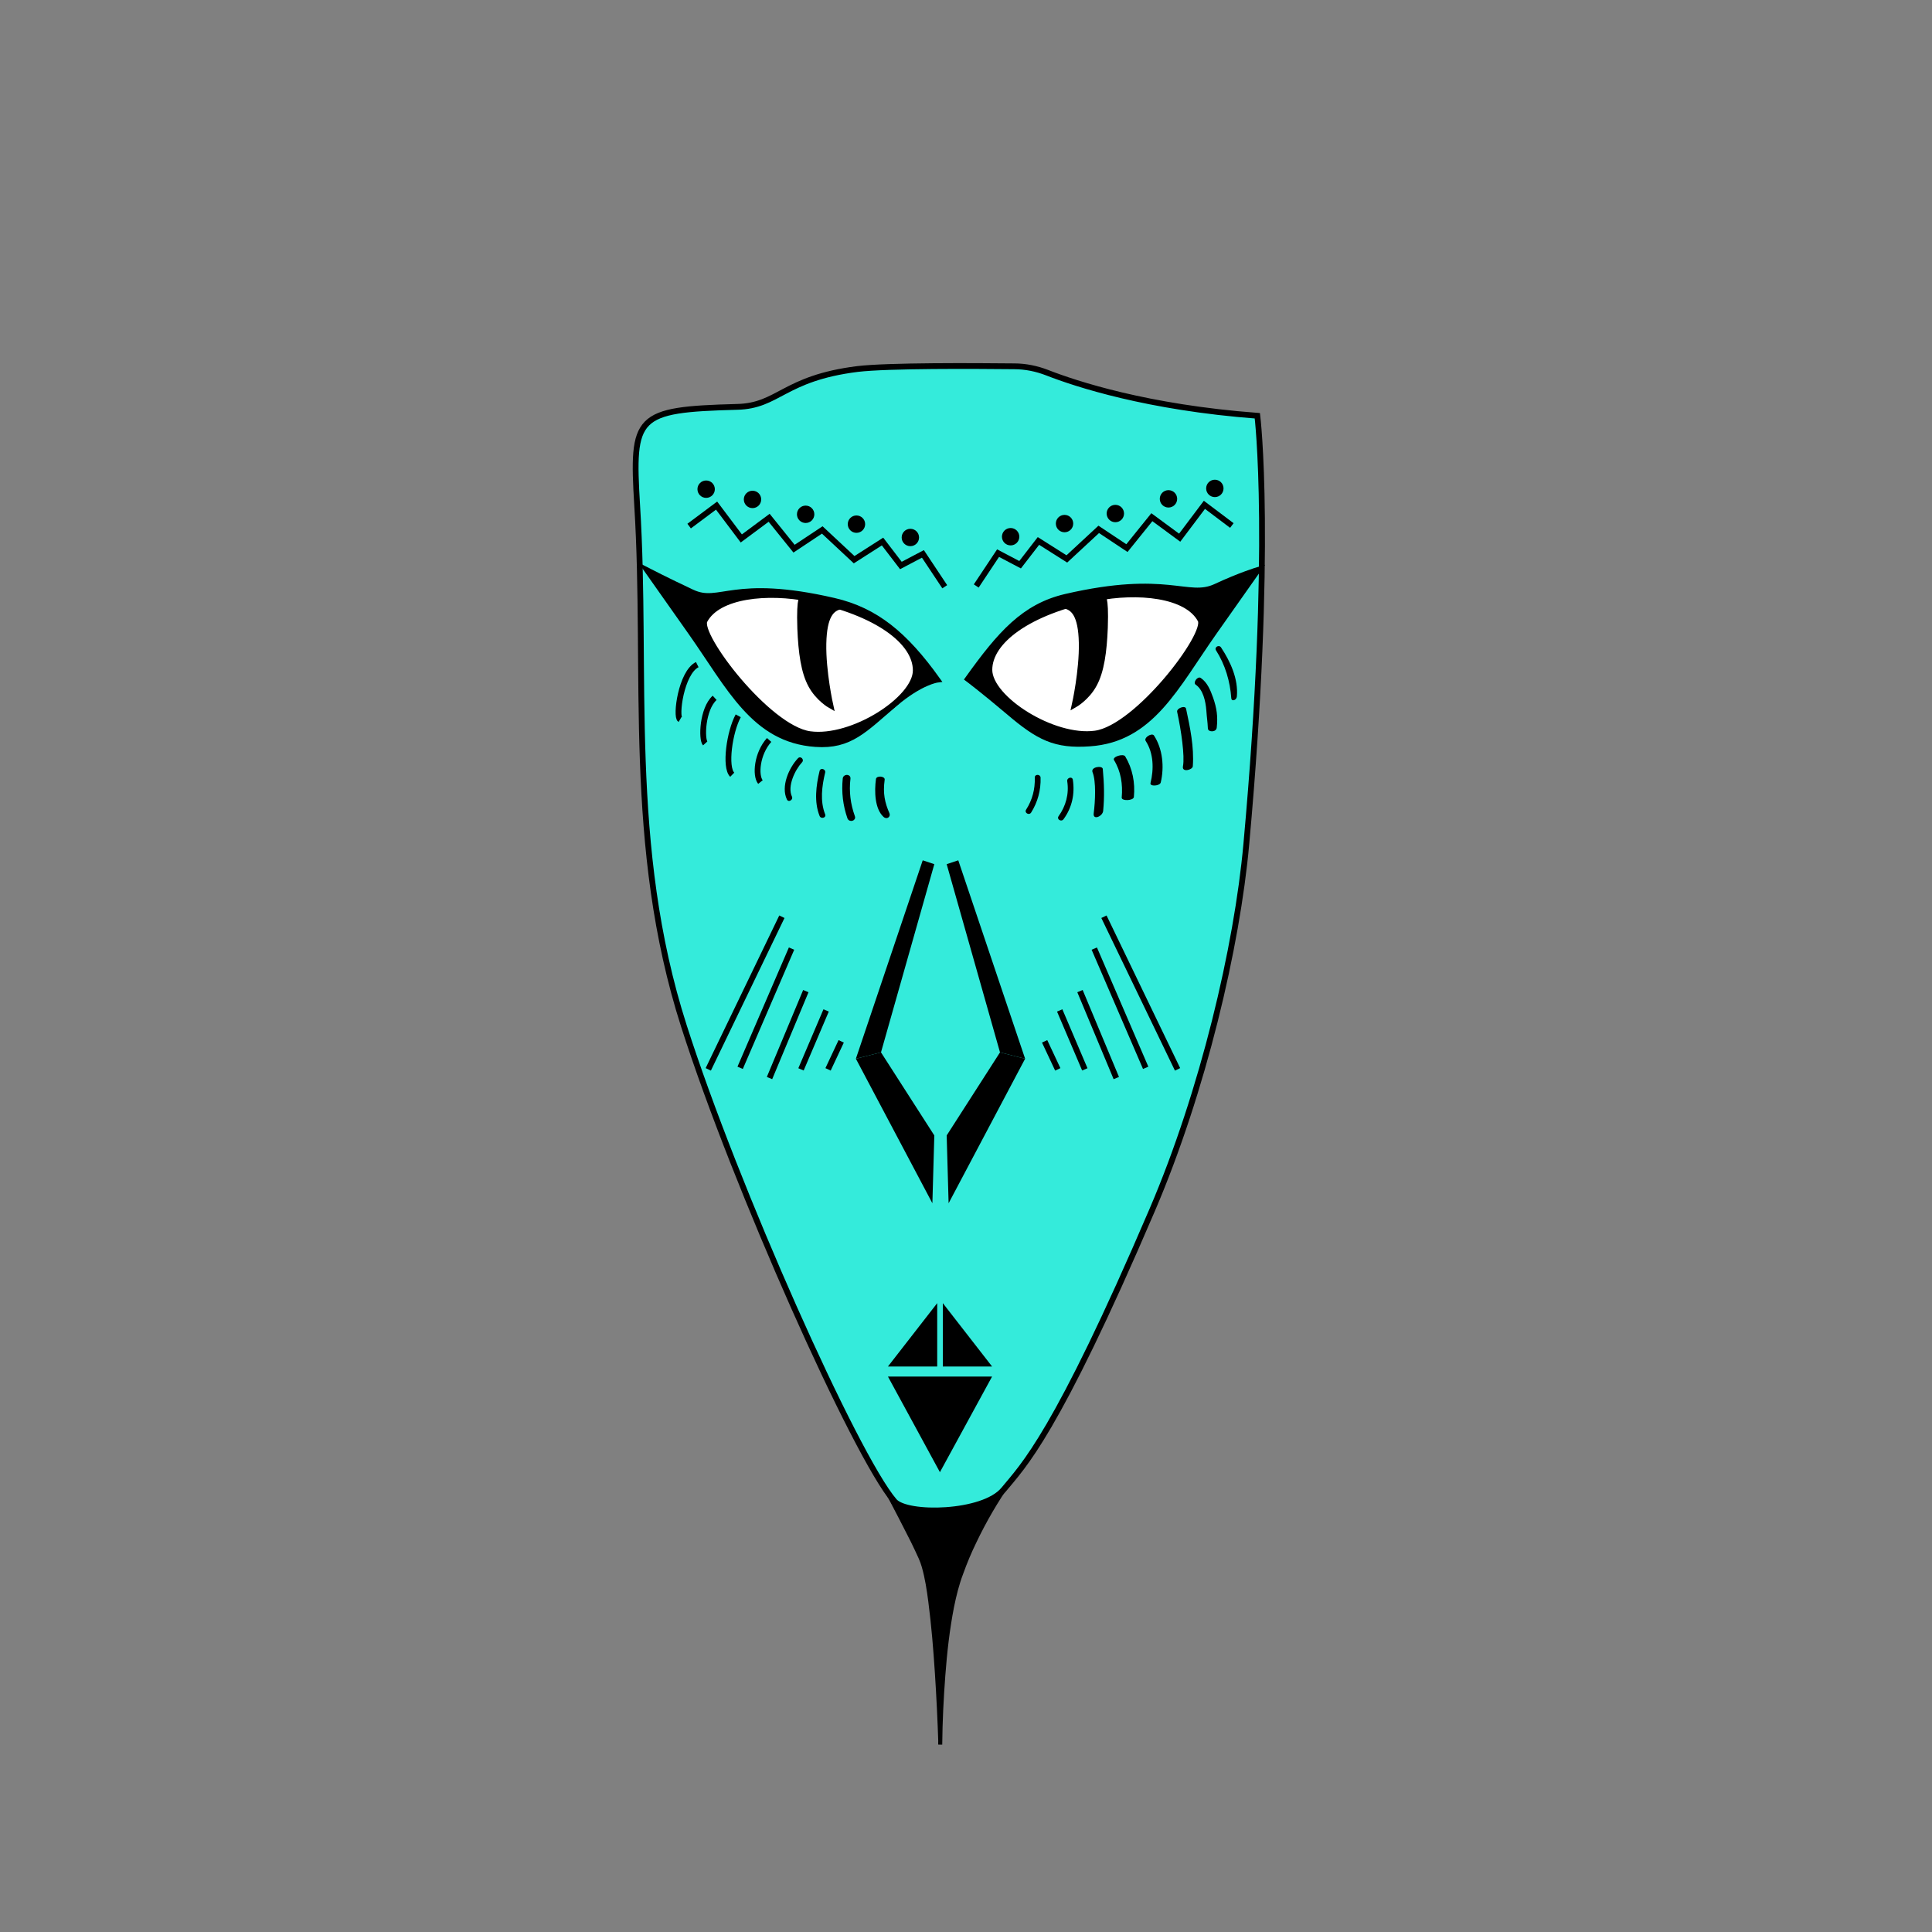 
<svg version="1.1" xmlns="http://www.w3.org/2000/svg" xmlns:xlink="http://www.w3.org/1999/xlink" x="0px" y="0px"
	 viewBox="0 0 1000 1000" style="enable-background:new 0 0 1000 1000;" xml:space="preserve">
<rect x="0" y="0" width="1000" height="1000" fill="#808080" stroke="none"/>
<style type="text/css">
	.st0{fill-rule:evenodd;clip-rule:evenodd;}
	.st1{fill-rule:evenodd;clip-rule:evenodd;fill:#34ebdb;stroke:#000000;stroke-width:3;stroke-miterlimit:10;}
	.st2{fill-rule:evenodd;clip-rule:evenodd;stroke:#000000;stroke-width:3;stroke-miterlimit:10;}
	.st3{fill-rule:evenodd;clip-rule:evenodd;fill:#FFFFFF;stroke:#000000;stroke-width:3;stroke-miterlimit:10;}
	.st4{fill-rule:evenodd;clip-rule:evenodd;fill:none;stroke:#000000;stroke-width:3;stroke-miterlimit:10;}
	.st5{stroke:#000000;stroke-miterlimit:10;}
	.st6{fill:none;stroke:#000000;stroke-width:3;stroke-miterlimit:10;}
	.st7{fill:none;stroke:#000000;stroke-width:9;stroke-linecap:round;stroke-miterlimit:10;}
	.st8{display:none;}
	.st9{display:inline;}
</style>
<g id="Bckground_lines">
	<g>
		<path class="st0" d="M452.3,761.5c0,0,19.6,35.2,24.3,46.8c7.5,18.8,10.1,94.9,10.1,94.9s0-58.3,9.5-86.3s26-50,26-50l-10.3,10.3
			c-1.4,1.3-10.2,3.3-15.1,4.7c-3.6,1.1-19.8,1.2-24.5,0.5C466.9,781.7,452.3,761.5,452.3,761.5z"/>
		<path d="M452.3,761.6c0.1,0.1,0.2,0.1,0.2,0.1c0,0,0.1,0.1,0.1,0.2l0.3,0.5l0.6,1l1.1,2l2.3,4l4.5,8.1c3,5.4,5.9,10.9,8.7,16.4
			c1.4,2.7,2.8,5.5,4.2,8.3c1.3,2.8,2.7,5.6,3.6,8.6c1.8,6,2.8,12.1,3.7,18.2c1.8,12.3,2.9,24.6,3.8,36.9c0.9,12.3,1.6,24.7,2.2,37
			l-2,0c0-12,0.5-24,1.3-35.9c0.8-12,2-23.9,4.2-35.8c1.1-5.9,2.5-11.9,4.6-17.6c2-5.7,4.3-11.3,6.9-16.7c2.6-5.4,5.5-10.8,8.5-15.9
			c3.1-5.2,6.3-10.2,9.9-15.1l2.1,1.8l-7.5,7.4l-1.9,1.8l-0.9,0.9c-0.6,0.5-1.1,0.7-1.5,0.9c-1.8,0.7-3.5,1.2-5.2,1.6l-5.1,1.3
			l-2.5,0.7l-1.3,0.3c-0.4,0.1-1,0.3-1.4,0.3c-3.6,0.5-7.1,0.5-10.7,0.5c-3.5,0-7-0.1-10.6-0.3c-0.9-0.1-1.7-0.1-2.8-0.3
			c-1-0.3-1.8-0.8-2.6-1.4c-1.5-1.1-2.8-2.3-4-3.6c-2.4-2.6-4.7-5.3-6.8-8.1c-1.1-1.4-2.1-2.8-3.2-4.2l-1.5-2.1l-0.8-1.1l-0.4-0.5
			l-0.2-0.3l-0.1-0.1l0-0.1C452.1,761.6,452.3,761.7,452.3,761.6z M452.2,761.4c0.1,0,0.3,0.1,0.3,0.1l0.1,0.1l0.1,0.1l0.2,0.3
			l0.4,0.5l0.8,1l1.7,2c1.1,1.4,2.2,2.7,3.4,4c2.3,2.6,4.6,5.3,7.1,7.7c1.3,1.2,2.5,2.4,3.9,3.3c0.7,0.5,1.4,0.9,2.1,1
			c0.7,0.1,1.6,0.2,2.5,0.2c3.5,0.1,7,0.1,10.4,0c3.5-0.1,7-0.3,10.3-0.8c0.4-0.1,0.7-0.2,1.1-0.3l1.3-0.4l2.5-0.7l5.1-1.4
			c1.7-0.5,3.4-1,4.8-1.6c0.3-0.1,0.7-0.4,0.8-0.4l0.9-0.9l1.8-1.9l7.4-7.5l2.1,1.8c-6.8,9.7-12.8,20-17.9,30.7
			c-2.6,5.3-4.9,10.8-6.9,16.4c-2.1,5.5-3.5,11.2-4.7,17.1c-2.3,11.7-3.6,23.5-4.5,35.4c-0.9,11.9-1.5,23.9-1.6,35.8l-2,0
			c-0.4-12.3-1-24.7-1.8-37c-0.8-12.3-1.8-24.6-3.4-36.9c-0.8-6.1-1.7-12.2-3.4-18.1c-0.8-2.9-2.2-5.7-3.5-8.5
			c-1.3-2.8-2.7-5.6-4.1-8.3c-2.8-5.5-5.6-11-8.5-16.5l-4.4-8.2l-2.2-4.1l-1.1-2l-0.6-1l-0.3-0.5c0-0.1-0.1-0.2-0.2-0.3
			C452.2,761.6,452.2,761.5,452.2,761.4z"/>
	</g>
	<path class="st1" d="M650.8,215.2c-57.1-4.3-93.9-16.5-108.8-22.3c-5.4-2.1-11.2-3.3-17.1-3.3c-20-0.2-65.3-0.5-81.1,1.4
		c-38.3,4.8-40.7,19.1-62.3,19.6c-52.6,1.4-54.5,4.5-51.7,51.1c5.4,86.6-5.7,176.1,24.2,269.4c26.6,83.2,88.7,222.4,108.9,245.9
		c6.4,7.5,46.1,6.8,56.6-6c10.1-12.3,27-28.2,77-145c26.1-61,43.8-135.8,48.6-189.2C659.1,282.4,650.8,215.2,650.8,215.2z"/>
	<path class="st2" d="M485.1,351.8c-16.7-23.3-31.8-35.8-53.4-40.8c-52.7-12.2-59,2.4-73.5-4.4c-12.6-5.9-23.1-11.3-23.1-11.3
		s0,0,22.5,31.9c20.1,28.5,32.7,55.7,64.5,57.9c18,1.3,25.4-7.6,41-20.8C476.5,352.9,485.1,351.8,485.1,351.8z"/>
	<path class="st3" d="M474,347c0,14.9-33,36-54.8,33c-21.7-3-58.5-51.3-54.5-58.8c7-13.2,32.7-15.6,54.2-11.3
		C453.8,317,474,332.1,474,347z"/>
	<path class="st2" d="M435.5,313.8c-5.1,0.8-9,4.8-9.3,19.3s3.6,32,3.6,32s-6.3-3.6-10-10.5c-3.7-6.8-5.1-16.8-5.6-29.3
		c-0.6-17.5,1.4-15.9,1.4-15.9L435.5,313.8z"/>
	<g>
		<path class="st2" d="M501,351.4c16.7-23.3,29.1-37.5,50.7-42.5c52.7-12.2,63,1.5,77.5-5.2c12.6-5.9,21.9-8.7,21.9-8.7
			s0,0-22.5,31.9c-20.1,28.5-32.7,55.7-64.5,57.9c-18,1.3-26.5-3.1-42-16.3C508.5,357,501,351.4,501,351.4z"/>
		<path class="st3" d="M512.1,346.7c0,14.9,33,36,54.8,33c21.7-3,58.5-51.3,54.5-58.8c-7-13.2-32.7-15.6-54.2-11.3
			C532.3,316.6,512.1,331.8,512.1,346.7z"/>
		<path class="st2" d="M550.6,313.4c5.1,0.8,9,4.8,9.3,19.3s-3.6,32-3.6,32s6.3-3.6,10-10.5c3.7-6.8,5.1-16.8,5.6-29.3
			c0.6-17.5-1.4-15.9-1.4-15.9L550.6,313.4z"/>
	</g>
	<path class="st4" d="M360.9,344c-8.4,4.2-11.3,27-8.9,28.4"/>
	<path class="st4" d="M369.9,361.2c-6.4,5.8-6.9,21.4-4.9,23.6"/>
	<path class="st4" d="M382.1,370.5c-4.5,8.3-7.1,26.6-3.1,30.5"/>
	<path class="st4" d="M398.1,383c-6.3,7-7.3,18.3-4.5,21.8"/>
	<g>
		<g>
			<path d="M413,392.5c-4.7,5-8.9,14.6-5.7,21.3c0.8,1.7,3.4,0.2,2.6-1.5c-2.5-5.3,1.6-13.8,5.2-17.7
				C416.5,393.2,414.4,391,413,392.5L413,392.5z"/>
		</g>
	</g>
	<g>
		<g>
			<path d="M424.2,399.1c-1.8,7.5-2.9,15.9,0,23.2c0.7,1.8,3.6,1,2.9-0.8c-2.7-6.8-1.7-14.6,0-21.6
				C427.5,398,424.6,397.2,424.2,399.1L424.2,399.1z"/>
		</g>
	</g>
	<path d="M640.2,360.5c0.8-9-3.3-18-8.2-25.4c-1.1-1.6-3.6-0.1-2.6,1.5c4.8,7.5,7.3,16.2,7.9,24.7
		C637.4,363.3,640,362.5,640.2,360.5z"/>
	<path d="M627.9,361.1c-1.4-3.9-3-7.9-6.4-10.2c-1.6-1.1-4.2,2.4-2.6,3.5c3.8,2.6,5.1,8.4,5.5,13.3c0.3,4.4,0.6,5.3,0.8,9.4
		c0.1,1.9,4.4,2.1,4.6-0.6C630.4,370.8,629.8,366.6,627.9,361.1z"/>
	<path d="M613.9,366.8c-0.4-1.9-5.1-0.2-4.6,1.7c2.1,9.6,4,22.9,3,28.1c-0.7,3.4,5,1.9,5.1,0C618.1,386.5,616,376.7,613.9,366.8z"/>
	<path d="M597.3,380.7c-1.1-1.6-5.4,1.1-4.3,2.8c4.1,6.3,4.3,14.5,2.5,21.8c-0.5,1.9,4.8,1.6,5.3-0.3
		C602.7,397,601.8,387.6,597.3,380.7z"/>
	<path d="M582.4,391.5c-1-1.6-6.8,0.2-5.8,1.9c3.6,5.9,4.6,12.5,4,19.4c-0.2,1.9,6.1,1.7,6.3-0.3
		C587.6,405.1,586.2,397.8,582.4,391.5z"/>
	<path d="M570.8,398c-0.2-1.9-6.4-1.1-5.3,1.7c1.9,4.7,1.4,15,0.6,21.3c-0.5,3.7,4.6,1.6,4.9-1.3C571.7,412.3,571.5,405.7,570.8,398
		z"/>
	<path d="M555.3,403.6c-0.3-1.9-3.2-1.1-2.9,0.8c1,6.5-0.7,12.8-4.5,18.1c-1.1,1.6,1.5,3.1,2.6,1.5
		C554.9,418,556.4,410.9,555.3,403.6z"/>
	<path d="M538.6,402.5c-0.1-1.9-3.1-1.9-3,0c0.2,6-1.3,11.6-4.5,16.6c-1,1.6,1.5,3.1,2.6,1.5C537.1,415.2,538.8,409,538.6,402.5z"/>
	<path d="M460.4,421c-2.4-5.5-3.5-10.3-2.5-17.4c0.3-1.9-4.2-2.3-4.5-0.4c-0.9,6.5-0.6,15.5,3.9,19.6
		C459,424.4,461.1,422.8,460.4,421z"/>
	<path class="st5" d="M442,422.6c-2.3-6.4-3.1-12.9-2.3-19.6c0.2-1.9-2.8-1.9-3,0c-0.7,7,0.1,13.8,2.4,20.4
		C439.8,425.2,442.7,424.4,442,422.6z"/>
	<path class="st6" d="M534.7,546.3"/>
	<path class="st6" d="M502.7,449"/>
	<path class="st7" d="M530.8,550.3"/>
	<polygon points="517.6,544.7 490,587.7 491,622.8 530.6,548 	"/>
	<polygon points="490,447.3 496,445.3 530.6,548 517.6,544.7 	"/>
	<polygon points="456,544.7 483.6,587.7 482.6,622.8 443,548 	"/>
	<polygon points="483.6,447.3 477.6,445.3 443,548 456,544.7 	"/>
	<g>
		<polyline class="st4" points="356.7,272.3 370.9,261.7 383.7,278.7 398.1,268 411,284 425.6,274.3 442.1,289.7 456.8,280.3 
			466.3,292.7 477.7,286.7 489,303.7 		"/>
		<circle class="st0" cx="365.5" cy="253.2" r="4.5"/>
		<circle class="st0" cx="389.5" cy="258.5" r="4.5"/>
		<circle class="st0" cx="417" cy="266.2" r="4.5"/>
		<circle class="st0" cx="443.3" cy="271.3" r="4.5"/>
		<circle class="st0" cx="471.2" cy="278.2" r="4.5"/>
	</g>
	<g>
		<polyline class="st4" points="637.6,272 623.4,261.3 610.6,278.3 596.2,267.7 583.3,283.7 568.7,274 552.2,289.3 537.5,280 
			528,292.3 516.6,286.3 505.3,303.3 		"/>
		<circle class="st0" cx="628.8" cy="252.8" r="4.5"/>
		<circle class="st0" cx="604.8" cy="258.2" r="4.5"/>
		<circle class="st0" cx="577.3" cy="265.8" r="4.5"/>
		<circle class="st0" cx="551" cy="271" r="4.5"/>
		<circle class="st0" cx="523.1" cy="277.8" r="4.5"/>
	</g>
	<polygon class="st0" points="488,674.5 488,707.3 513.5,707.3 	"/>
	<polygon class="st0" points="485.1,674.5 485.1,707.3 459.6,707.3 	"/>
	<polygon class="st0" points="459.6,712.5 513.5,712.5 486.5,762 	"/>
</g>
<g id="Layer_2">
	<g>
		<g>
			<g class="st8">
				<g class="st9">
					<line class="st6" x1="-130" y1="468.6" x2="976.1" y2="468.6"/>
				</g>
				<g class="st9">
					<line class="st6" x1="976.1" y1="468.6" x2="-130" y2="468.6"/>
				</g>
			</g>
			<path class="st6" d="M413.6,553.5"/>
			<line class="st6" x1="435.4" y1="539" x2="428.6" y2="553.5"/>
			<path class="st6" d="M414.6,553.5c13-30.5,13-30.5,13-30.5"/>
			<line class="st6" x1="417.1" y1="513" x2="398.3" y2="558"/>
			<line class="st6" x1="409.7" y1="491" x2="383.1" y2="552.7"/>
			<line class="st6" x1="404.7" y1="474.5" x2="366.6" y2="553.5"/>
		</g>
	</g>
	<g>
		<g>
			<g class="st8">
				<g class="st9">
					<line class="st6" x1="1106.1" y1="468.6" x2="0" y2="468.6"/>
				</g>
				<g class="st9">
					<line class="st6" x1="0" y1="468.6" x2="1106.1" y2="468.6"/>
				</g>
			</g>
			<path class="st6" d="M562.5,553.5"/>
			<line class="st6" x1="540.7" y1="539" x2="547.5" y2="553.5"/>
			<path class="st6" d="M561.5,553.5c-13-30.5-13-30.5-13-30.5"/>
			<line class="st6" x1="559" y1="513" x2="577.8" y2="558"/>
			<line class="st6" x1="566.4" y1="491" x2="593" y2="552.7"/>
			<line class="st6" x1="571.4" y1="474.5" x2="609.5" y2="553.5"/>
		</g>
	</g>
</g>
</svg>
